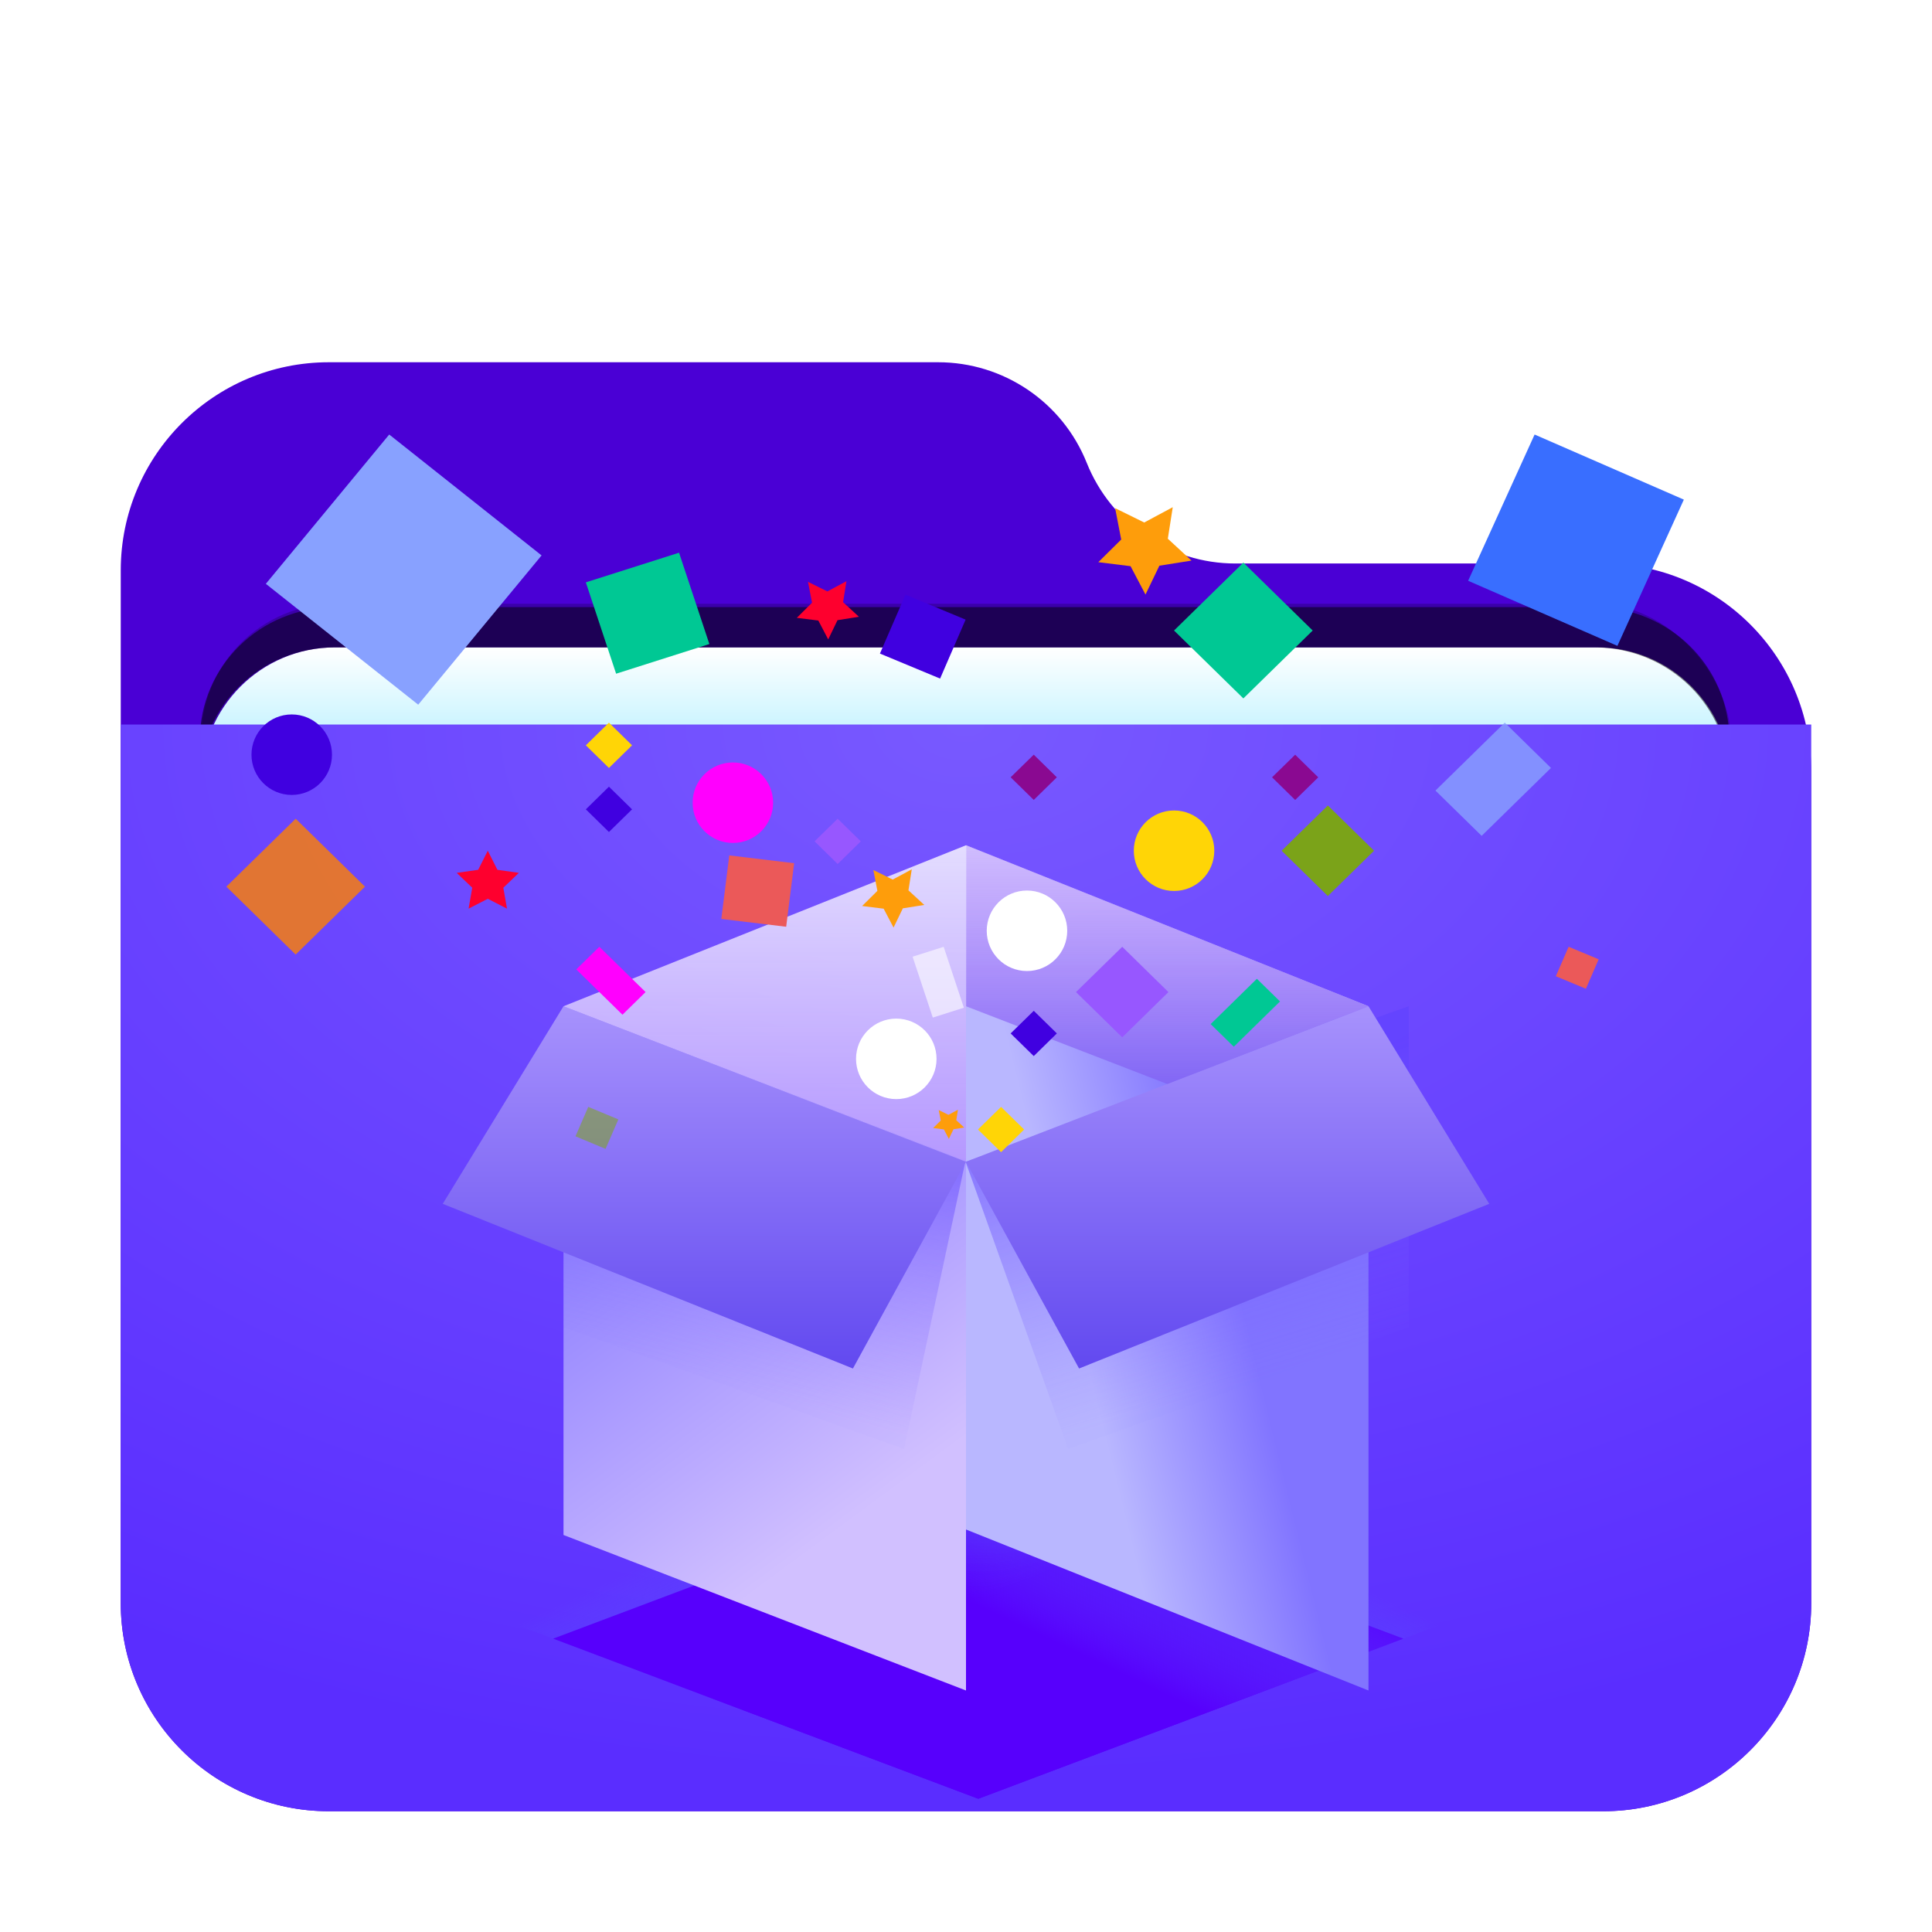 <svg width="48" height="48" version="1.1" viewBox="0 0 48 48" xmlns="http://www.w3.org/2000/svg" xmlns:xlink="http://www.w3.org/1999/xlink">
<defs>
<filter id="folder-applications-stack-48px-a" x="-15.5%" y="-18.1%" width="131%" height="136.1%">
<feOffset dy="1" in="SourceAlpha" result="shadowOffsetOuter1"/>
<feGaussianBlur in="shadowOffsetOuter1" result="shadowBlurOuter1" stdDeviation="1"/>
<feComposite in="shadowBlurOuter1" in2="SourceAlpha" operator="out" result="shadowBlurOuter1"/>
<feColorMatrix in="shadowBlurOuter1" result="shadowMatrixOuter1" values="0 0 0 0 0   0 0 0 0 0   0 0 0 0 0  0 0 0 0.2 0"/>
<feMerge>
<feMergeNode in="shadowMatrixOuter1"/>
<feMergeNode in="SourceGraphic"/>
</feMerge>
</filter>
<path id="folder-applications-stack-48px-b" d="m24 2.5c0.604 1.51 2.066 2.5 3.693 2.5h9.136c2.856 0 5.171 2.315 5.171 5.171v20.658c0 2.856-2.315 5.171-5.171 5.171h-31.658c-2.856 0-5.171-2.315-5.171-5.171l-1.7764e-15 -25.658c-3.4975e-16 -2.856 2.315-5.171 5.171-5.171l15.136 1.7764e-15c1.626-2.9873e-16 3.089 0.99 3.693 2.5z"/>
<radialGradient id="folder-applications-stack-48px-i" cx="16.837" cy=".468" r="32.719" gradientTransform="scale(1.247 .802)" gradientUnits="userSpaceOnUse">
<stop stop-color="#7859FF" offset="0"/>
<stop stop-color="#5A2DFF" offset="1"/>
</radialGradient>
<path id="folder-applications-stack-48px-h" d="m0 0.375h42v21.829c0 2.856-2.315 5.171-5.171 5.171h-31.658c-2.856 0-5.171-2.315-5.171-5.171l-8.8818e-16 -21.829z"/>
<linearGradient id="folder-applications-stack-48px-k" x1="66.942%" x2="46.177%" y1="57.088%" y2="40.586%">
<stop stop-color="#5700FC" offset="0"/>
<stop stop-color="#5867FF" stop-opacity="0" offset="1"/>
</linearGradient>
<linearGradient id="folder-applications-stack-48px-l" x1="13.345" x2="9.233" y1="13.795" y2="4.322" gradientTransform="scale(.767 1.304)" gradientUnits="userSpaceOnUse">
<stop stop-color="#D1C0FF" offset="0"/>
<stop stop-color="#8375FF" offset="1"/>
</linearGradient>
<linearGradient id="folder-applications-stack-48px-m" x1="9.993" x2="8.383" y1="7.355" y2="13.748" gradientTransform="scale(.953 1.049)" gradientUnits="userSpaceOnUse">
<stop stop-color="#5C3FFF" offset="0"/>
<stop stop-color="#816AFF" stop-opacity=".054" offset="1"/>
</linearGradient>
<linearGradient id="folder-applications-stack-48px-n" x1="50%" x2="50%" y1="-22.147%" y2="100%">
<stop stop-color="#B6A2FF" offset="0"/>
<stop stop-color="#6249F0" offset="1"/>
</linearGradient>
<linearGradient id="folder-applications-stack-48px-o" x1="8.468" x2="8.468" y1="1.378" y2="50.635" gradientTransform="scale(1.595 .627)" gradientUnits="userSpaceOnUse">
<stop stop-color="#FFF" stop-opacity=".8" offset="0"/>
<stop stop-color="#882AFF" stop-opacity=".117" offset="1"/>
</linearGradient>
<linearGradient id="folder-applications-stack-48px-p" x1="16.551" x2="16.551" y1="-1.015" y2="9.91" gradientTransform="scale(1.118 .894)" gradientUnits="userSpaceOnUse">
<stop stop-color="#CAA2FF" stop-opacity=".3" offset="0"/>
<stop stop-color="#6249F0" offset="1"/>
</linearGradient>
<linearGradient id="folder-applications-stack-48px-q" x1="21.699" x2="26.383" y1="10.978" y2="9.011" gradientTransform="scale(.767 1.304)" gradientUnits="userSpaceOnUse">
<stop stop-color="#B9B7FF" offset="0"/>
<stop stop-color="#8174FF" offset="1"/>
</linearGradient>
<linearGradient id="folder-applications-stack-48px-r" x1="20.357" x2="18.309" y1="7.726" y2="14.426" gradientTransform="scale(1 1)" gradientUnits="userSpaceOnUse">
<stop stop-color="#5C3FFF" offset="0"/>
<stop stop-color="#816AFF" stop-opacity=".054" offset="1"/>
</linearGradient>
<linearGradient id="linearGradient1013" x1="12.679" x2="8.746" y1="48.407" y2="45.281" gradientTransform="scale(1.63 .614)" gradientUnits="userSpaceOnUse" xlink:href="#folder-applications-stack-48px-k"/>
<linearGradient id="linearGradient1015" x1="18.657" x2="14.724" y1="48.407" y2="45.281" gradientTransform="scale(1.63 .614)" gradientUnits="userSpaceOnUse" xlink:href="#folder-applications-stack-48px-k"/>
<linearGradient id="linearGradient1017" x1="5.829" x2="5.829" y1="3.45" y2="16.662" gradientTransform="scale(1.202 .832)" gradientUnits="userSpaceOnUse" xlink:href="#folder-applications-stack-48px-n"/>
<linearGradient id="linearGradient1019" x1="16.645" x2="16.645" y1="3.45" y2="16.662" gradientTransform="scale(1.202 .832)" gradientUnits="userSpaceOnUse" xlink:href="#folder-applications-stack-48px-n"/>
<filter id="filter1343" x="-.034" y="-.081" width="1.068" height="1.162" color-interpolation-filters="sRGB">
<feGaussianBlur stdDeviation="0.54"/>
</filter>
<linearGradient id="folder-48px-g" x1="13.627" x2="13.627" y1="10.918" y2="13.827" gradientTransform="matrix(1.541 0 0 .649 -41 8)" gradientUnits="userSpaceOnUse">
<stop stop-color="#FFF" offset="0"/>
<stop stop-color="#CEF5FF" offset="1"/>
</linearGradient>
<filter id="folder-48px-a" x="-.155" y="-.181" width="1.31" height="1.361">
<feOffset dy="1" in="SourceAlpha" result="shadowOffsetOuter1"/>
<feGaussianBlur in="shadowOffsetOuter1" result="shadowBlurOuter1" stdDeviation="1"/>
<feComposite in="shadowBlurOuter1" in2="SourceAlpha" operator="out" result="shadowBlurOuter1"/>
<feColorMatrix in="shadowBlurOuter1" result="shadowMatrixOuter1" values="0 0 0 0 0   0 0 0 0 0   0 0 0 0 0  0 0 0 0.2 0"/>
<feMerge>
<feMergeNode in="shadowMatrixOuter1"/>
<feMergeNode in="SourceGraphic"/>
</feMerge>
</filter>
</defs>
<use transform="translate(3,8)" width="100%" height="100%" fill="#4a00d5" fill-rule="evenodd" filter="url(#folder-applications-stack-48px-a)" xlink:href="#folder-applications-stack-48px-b"/>
<g transform="translate(44 7.04e-6)" fill-rule="evenodd">
<rect x="-39" y="15" width="38" height="16" rx="3.35" ry="3.35" fill-opacity=".2" filter="url(#filter1343)" style="paint-order:stroke fill markers"/>
<path d="m-35.676 15.084h31.351c1.836 0 3.324 1.488 3.324 3.324v9.351c0 1.836-1.488 3.324-3.324 3.324h-31.351c-1.836 0-3.324-1.488-3.324-3.324v-9.351c0-1.836 1.488-3.324 3.324-3.324z" fill="url(#folder-48px-g)" filter="url(#folder-48px-a)"/>
<path d="m-35.676 15.084c-1.861 0-3.359 1.471-3.359 3.299v1c0-1.827 1.499-3.299 3.359-3.299h31.281c1.861 0 3.359 1.471 3.359 3.299v-1c0-1.827-1.499-3.299-3.359-3.299z" opacity=".5" style="paint-order:stroke fill markers"/>
</g>
<use transform="translate(3,16.625)" width="100%" height="100%" fill="url(#folder-applications-stack-48px-i)" fill-rule="evenodd" filter="url(#folder-applications-stack-48px-a)" xlink:href="#folder-applications-stack-48px-h"/>
<g transform="translate(4,9)" fill="none" fill-rule="evenodd" filter="url(#folder-applications-stack-48px-a)">
<polygon points="20.305 34.69 30.867 30.712 10.562 23.068 0 27.045" fill="url(#linearGradient1013)"/>
<polygon transform="matrix(-1,0,0,1,50.352,0)" points="30.047 34.69 40.61 30.712 20.305 23.068 9.743 27.045" fill="url(#linearGradient1015)"/>
<g transform="translate(6.495,10.136)">
<polygon points="13.505 8.727 13.505 21.864 3.505 18 3.505 4.864" fill="url(#folder-applications-stack-48px-l)"/>
<polygon points="13.495 8.691 11.966 15.864 3.505 12.842 3.505 4.864" fill="url(#folder-applications-stack-48px-m)" opacity=".5"/>
<polygon points="13.505 8.727 10.696 13.864 0.505 9.773 3.505 4.864" fill="url(#linearGradient1017)"/>
<polygon points="13.505 8.727 23.505 4.864 13.505 0.864 3.505 4.864" fill="url(#folder-applications-stack-48px-o)"/>
<polygon points="13.505 8.864 23.505 4.864 13.512 0.864" fill="url(#folder-applications-stack-48px-p)"/>
<polygon points="23.505 8.727 23.505 21.864 13.505 17.864 13.505 4.864" fill="url(#folder-applications-stack-48px-q)"/>
<polygon transform="matrix(-1,0,0,1,38,0)" points="24.505 8.73 21.957 15.864 13.495 12.842 13.495 4.864" fill="url(#folder-applications-stack-48px-r)" opacity=".5"/>
<polygon transform="matrix(-1,0,0,1,40.01,0)" points="26.505 8.727 23.696 13.864 13.505 9.773 16.505 4.864" fill="url(#linearGradient1019)"/>
</g>
<g transform="translate(1.624)">
<circle cx="23.545" cy="11.136" r="1" fill="#ffd506"/>
<circle cx="12.584" cy="9.943" r="1" fill="#ff00fe"/>
<circle cx="1.624" cy="8.75" r="1" fill="#4000e0"/>
<polygon transform="rotate(23,17.302,5.816)" points="18.117 5.012 18.106 6.608 16.487 6.62 16.499 5.024" fill="#4000e0"/>
<polygon transform="rotate(23,33.563,14.044)" points="33.97 13.642 33.964 14.44 33.155 14.446 33.161 13.648" fill="#eb5959"/>
<polygon transform="rotate(45,20.06,15.676)" points="20.465 15.27 20.457 16.074 19.653 16.082 19.662 15.278" fill="#4000e0"/>
<polygon transform="rotate(45,19.247,18.062)" points="19.653 17.657 19.645 18.46 18.841 18.468 18.85 17.665" fill="#ffd506"/>
<circle cx="19.891" cy="13.125" r="1" fill="#fff"/>
<circle cx="16.644" cy="16.307" r="1" fill="#fff"/>
<polygon transform="rotate(45,20.06,9.312)" points="20.465 8.907 20.457 9.71 19.653 9.718 19.662 8.915" fill="#8a0991"/>
<polygon transform="rotate(72,17.686,14.402)" points="18.486 13.992 18.481 14.802 16.887 14.812 16.892 14.002" fill="#fff" opacity=".6"/>
<polygon transform="rotate(45,9.505,10.108)" points="9.911 9.702 9.903 10.506 9.099 10.514 9.107 9.71" fill="#4000e0"/>
<polygon transform="rotate(45,15.188,10.903)" points="15.594 10.497 15.586 11.301 14.782 11.309 14.79 10.506" fill="#9757ff"/>
<polygon transform="rotate(45,9.505,8.517)" points="9.911 8.111 9.903 8.915 9.099 8.923 9.107 8.119" fill="#ffd506"/>
<polygon transform="rotate(45,27.366,11.136)" points="28.178 10.324 28.162 11.932 26.554 11.948 26.571 10.341" fill="#7dac00" opacity=".9"/>
<polygon transform="rotate(45,26.554,9.312)" points="26.96 8.907 26.952 9.71 26.148 9.718 26.157 8.915" fill="#8a0991"/>
<polygon transform="rotate(45,25.316,15.162)" points="25.726 14.354 25.71 15.961 24.906 15.97 24.922 14.362" fill="#00c894"/>
<polygon transform="rotate(45,22.257,14.648)" points="23.069 13.836 23.053 15.443 21.445 15.46 21.462 13.852" fill="#9757ff"/>
<polygon transform="rotate(45,25.267,5.665)" points="26.485 4.447 26.46 6.858 24.049 6.883 24.074 4.472" fill="#00c894"/>
<polygon transform="rotate(24,33.531,3.421)" points="35.569 1.41 35.539 5.401 31.493 5.432 31.524 1.441" fill="#396eff"/>
<polygon transform="rotate(-51,4.406,4.152)" points="6.788 1.76 6.836 6.592 2.025 6.544 1.976 1.712" fill="#88a1ff"/>
<polygon transform="rotate(45,1.722,12.028)" points="2.94 10.811 2.915 13.222 0.504 13.246 0.529 10.835" fill="#ff8100" fill-opacity=".8"/>
<polygon transform="rotate(23,9.206,18.022)" points="9.614 17.62 9.608 18.418 8.798 18.423 8.804 17.625" fill="#7dac00" opacity=".5"/>
<polygon transform="rotate(45,9.554,14.366)" points="10.362 13.956 10.354 14.76 8.746 14.776 8.754 13.973" fill="#ff00fe"/>
<polygon points="5.723 11.686 6.256 11.61 6.495 11.136 6.734 11.61 7.267 11.686 6.881 12.055 6.972 12.575 6.495 12.33 6.018 12.575 6.109 12.055" fill="#fe002e"/>
<polygon transform="rotate(-37,14.892,5.033)" points="14.126 4.853 14.655 4.781 14.887 4.306 15.128 4.786 15.659 4.868 15.279 5.235 15.375 5.761 14.899 5.508 14.427 5.751 14.513 5.228" fill="#fe002e"/>
<polygon transform="rotate(-37,16.516,12.193)" points="15.75 12.012 16.279 11.94 16.511 11.465 16.752 11.945 17.283 12.027 16.903 12.394 16.999 12.92 16.523 12.667 16.051 12.91 16.137 12.387" fill="#fe9d0b"/>
<polygon transform="rotate(-37,22.744,3.492)" points="21.595 3.221 22.388 3.114 22.736 2.401 23.099 3.12 23.894 3.243 23.325 3.795 23.468 4.583 22.754 4.204 22.047 4.569 22.175 3.783" fill="#fe9d0b"/>
<polygon transform="rotate(-37,17.92,17.868)" points="17.537 17.777 17.801 17.742 17.917 17.504 18.038 17.744 18.303 17.785 18.113 17.969 18.161 18.232 17.923 18.105 17.687 18.227 17.73 17.965" fill="#fe9d0b"/>
<polygon transform="rotate(45,31.475,9.36)" points="32.291 8.147 32.266 10.558 30.659 10.574 30.683 8.163" fill="#88a1ff" opacity=".8"/>
<polygon transform="rotate(-18,10.465,5.235)" points="11.673 4.047 11.688 6.438 9.257 6.423 9.243 4.032" fill="#00c894"/>
<polygon transform="rotate(7,13.201,12.139)" points="14.015 11.341 14.011 12.932 12.388 12.936 12.392 11.345" fill="#eb5959"/>
</g>
</g>
</svg>

